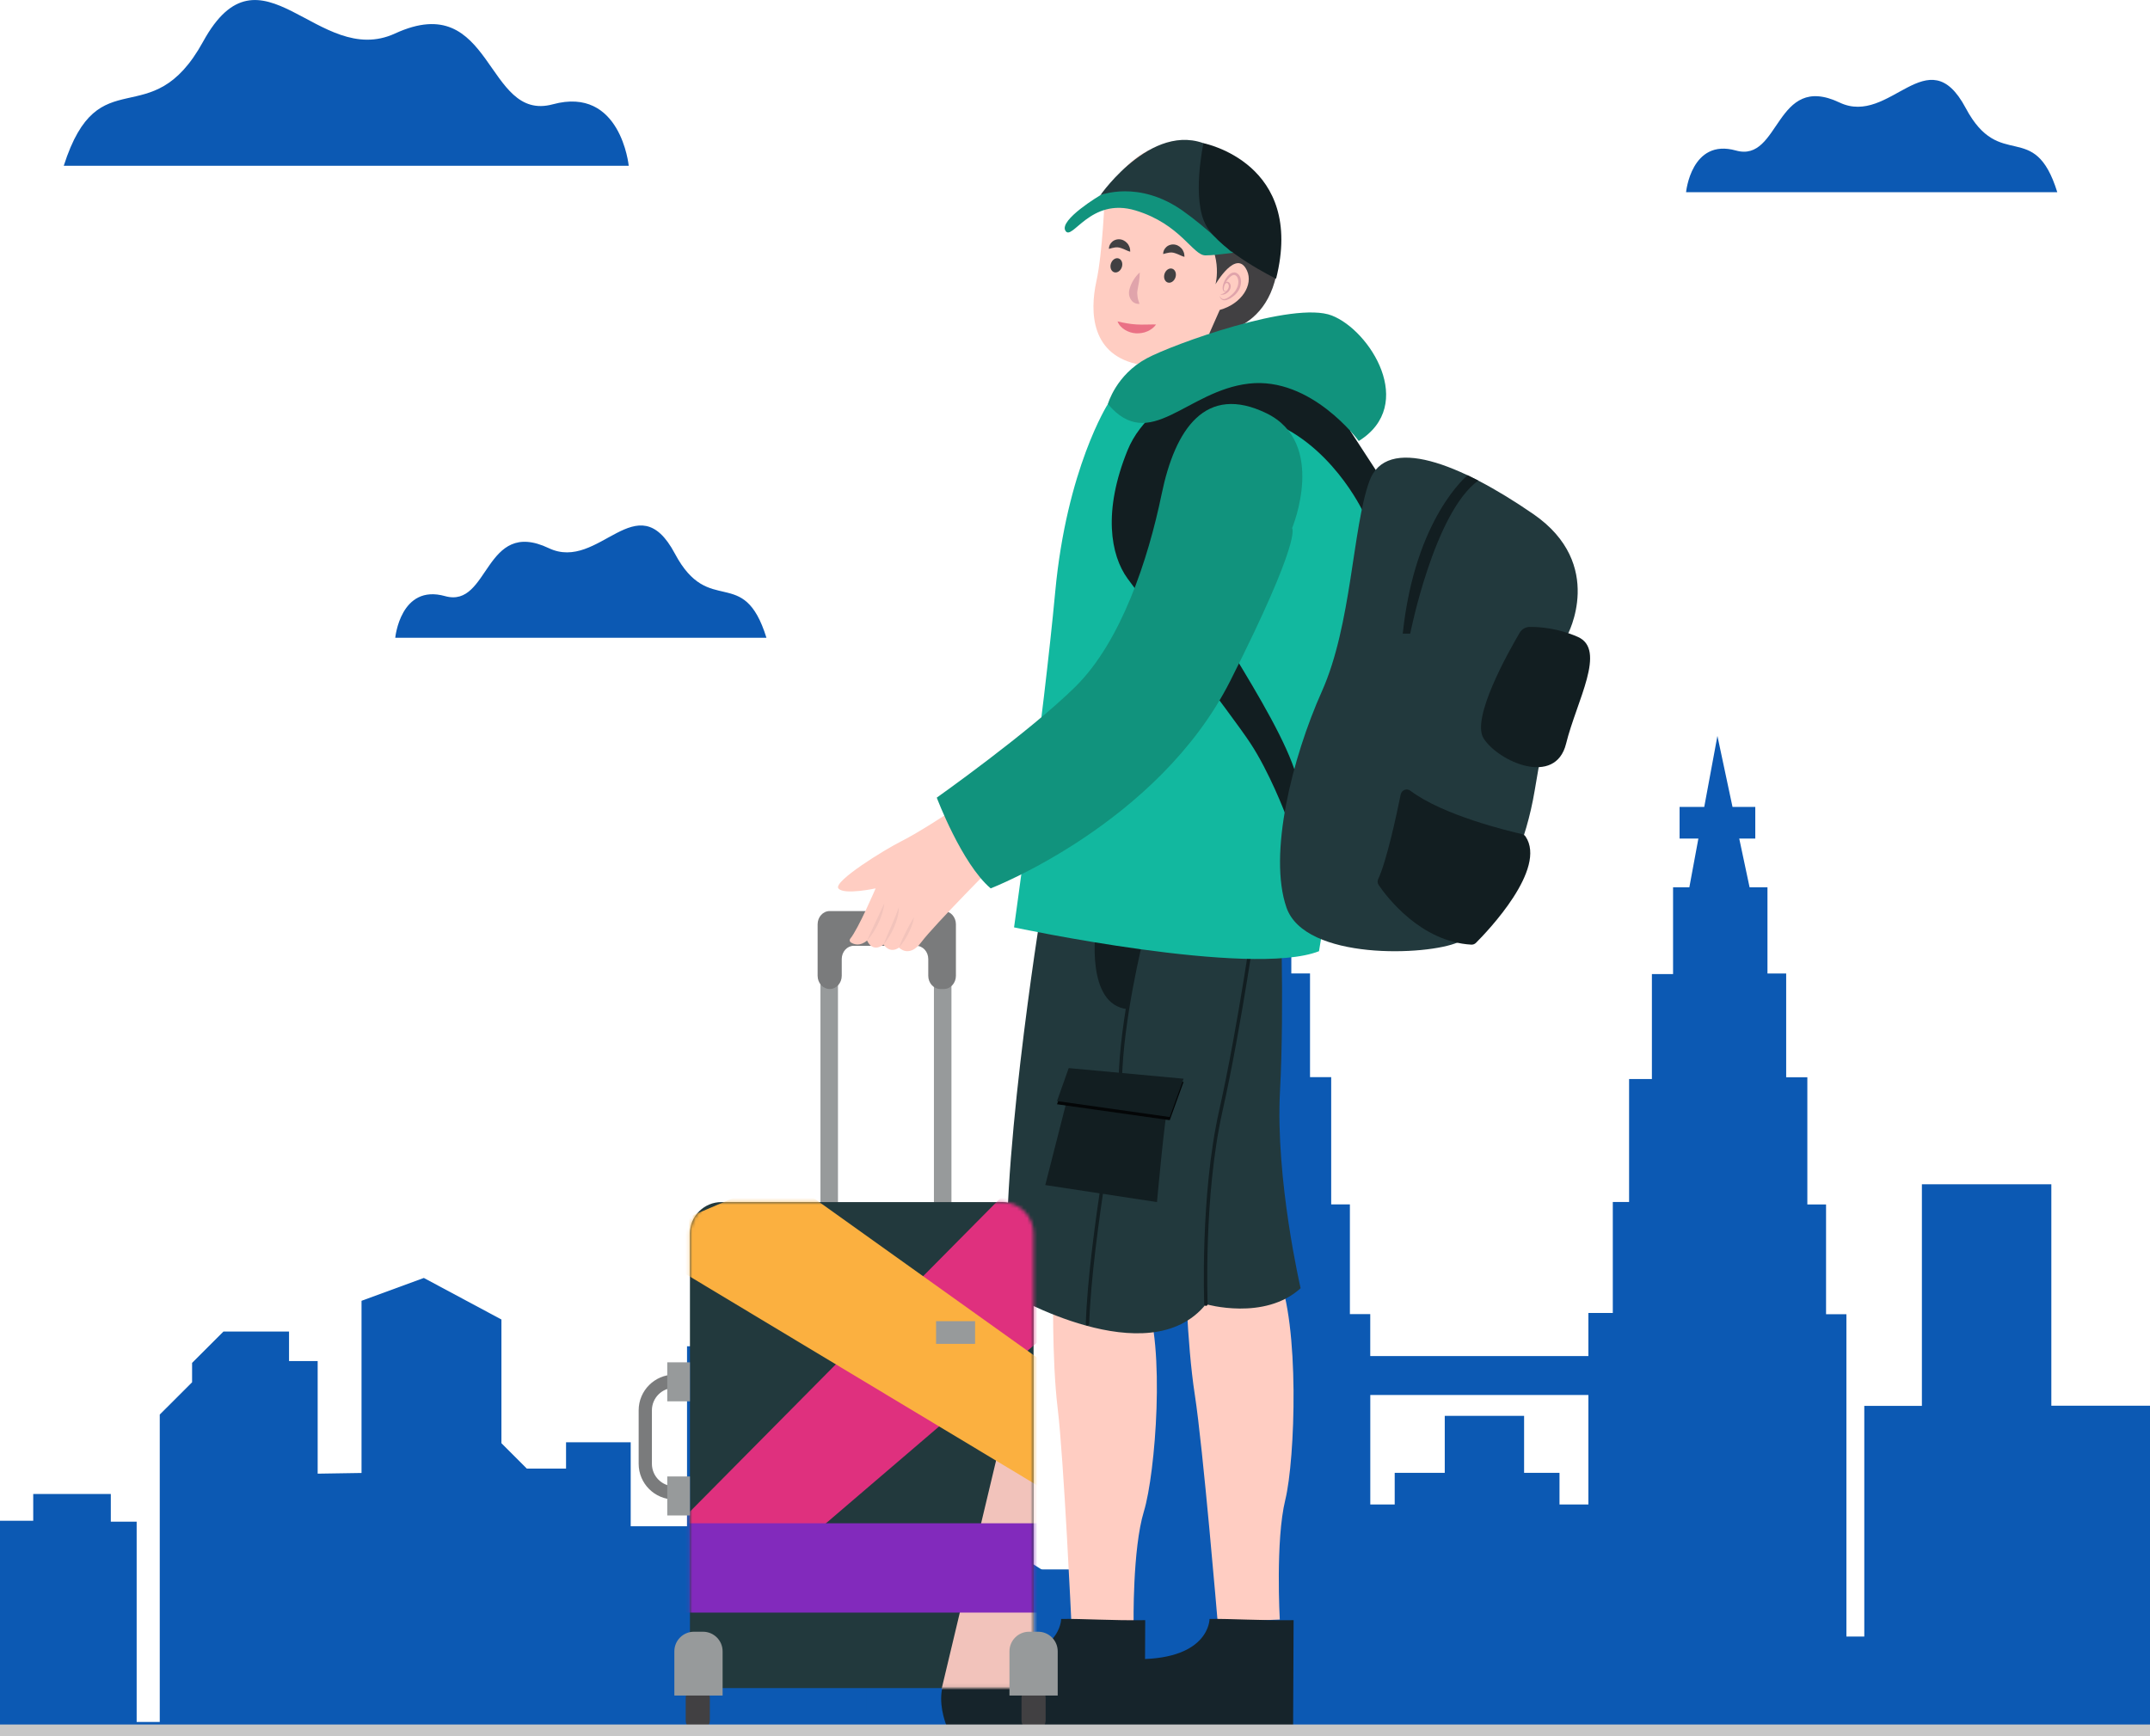 <svg width="629" height="508" viewBox="0 0 629 508" fill="none" xmlns="http://www.w3.org/2000/svg">
<g clip-path="url(#clip0_1666_8712)">
<path d="M600.134 411.38V346.539H562.265V411.38H545.413V478.874H540.18V384.558H534.227V352.444H528.754V315.217H522.56V284.866H517.087V259.628H511.854L508.829 245.383H513.522V236.119H506.861L502.444 215.345L498.591 236.119H491.377V245.383H496.875L494.234 259.628H489.469V285.034H483.276V315.733H476.602V351.724H471.837V384.186H464.695V396.799H400.877V384.534H394.924V352.42H389.451V315.193H383.257V284.842H377.784V259.604H372.551L369.526 245.359H374.819V236.095H367.558L363.141 215.321L359.288 236.095H352.663V245.359H357.572L354.931 259.604H350.166V285.01H343.973V315.709H337.299V351.7H332.534V384.162H325.392V478.826H316.462V459.24H288.952V392.803L272.653 387.775V376.35L250.664 360.052L227.895 376.926V388.303L212.507 392.803V506.26H629.012V411.332H600.146L600.134 411.38ZM464.695 408.2V440.231H456.246V430.966H445.887V414.297H422.674V430.966H408.031V440.231H400.889V408.2H464.707H464.695Z" fill="#0C59B3"/>
<path d="M105.768 431.014L92.937 431.218V398.263H84.559V389.623H65.379L56.197 398.803V404.468L46.738 413.925V503.872H39.981V445.259H32.419V437.158H9.722V444.995H0V503.872V506.308H309.333V462.18L300.955 456.876V428.65L287.584 419.601V412.437L266.651 391.507H257.733V474.169H253.412V500.631H240.173V393.943H200.997V446.615H184.517V422.037H165.601V429.73H154.126L146.697 422.301V386.106L124 373.949L105.768 380.634V431.014Z" fill="#0C59B3"/>
<path d="M197.288 438.778C191.527 438.778 186.846 434.098 186.846 428.338V412.676C186.846 406.916 191.527 402.236 197.288 402.236V406.112C193.663 406.112 190.722 409.052 190.722 412.676V428.338C190.722 431.962 193.663 434.902 197.288 434.902V438.778Z" fill="#7A7B7C"/>
<path d="M346.733 369.929C346.733 369.929 347.165 392.755 349.554 408.14C351.942 423.525 356.239 474.637 356.239 474.637L374.411 473.905C374.411 473.905 373.115 450.731 376.02 438.886C378.924 427.042 380.317 387.366 373.739 372.497C367.162 357.628 346.733 369.929 346.733 369.929Z" fill="#FFCDC2"/>
<path d="M323.184 57.712C323.184 57.712 322.584 74.022 320.747 82.35C318.779 91.315 319.175 104.168 333.614 106.724C347.705 109.209 359.132 94.183 359.132 94.183C359.132 94.183 375.528 88.171 371.171 74.166C366.814 60.161 347.105 39.831 337.551 43.359C328.009 46.888 323.184 57.724 323.184 57.724V57.712Z" fill="#FFCDC2"/>
<path d="M326.965 53.692L325.248 56.248C325.248 56.248 341.716 57.52 350.01 65.561C358.304 73.602 355.603 83.191 355.603 83.191C355.603 83.191 361.761 72.534 364.821 79.194C366.718 83.311 363.297 88.903 356.851 90.691L353.743 97.712C353.743 97.712 375.948 98.336 374.075 68.873C374.075 68.873 347.813 47.032 340.024 47.704C332.234 48.376 326.977 53.68 326.977 53.68L326.965 53.692Z" fill="#414042"/>
<path d="M308.145 376.05C308.145 376.05 307.664 397.615 309.441 412.22C311.217 426.826 313.462 475.225 313.462 475.225H331.646C331.646 475.225 331.286 453.312 334.658 442.247C338.031 431.182 341.008 393.787 335.031 379.506C329.053 365.225 308.145 376.062 308.145 376.062V376.05Z" fill="#FFCDC2"/>
<path d="M334.887 504.928H276.902C276.902 504.928 268.776 485.582 289.66 485.498C310.533 485.414 310.449 473.725 310.449 473.725C316.931 473.629 325.056 474.229 335.043 474.085L334.899 504.928H334.887Z" fill="#16242B"/>
<path d="M378.3 504.928H320.315C320.315 504.928 312.189 485.582 333.074 485.498C353.947 485.414 353.863 473.725 353.863 473.725C360.344 473.629 368.47 474.229 378.456 474.085L378.312 504.928H378.3Z" fill="#16242B"/>
<path d="M321.912 57.124C321.912 57.124 309.765 64.325 311.697 67.517C313.63 70.71 318.959 57.593 332.186 61.577C345.413 65.561 348.954 74.754 352.674 74.73C356.383 74.718 364.113 73.47 364.113 73.47C364.113 73.47 349.41 45.544 321.924 57.112L321.912 57.124Z" fill="#11937D"/>
<path d="M321.912 57.124C321.912 57.124 338.259 33.579 355.027 43.275C371.795 52.972 360.188 73.674 360.188 73.674C360.188 73.674 353.035 66.629 346.001 61.661C333.086 52.552 321.912 57.124 321.912 57.124Z" fill="#22393D"/>
<path d="M245.155 284.014H240.029V373.841H245.155V284.014Z" fill="#979A9B"/>
<path d="M278.354 284.014H273.229V373.841H278.354V284.014Z" fill="#979A9B"/>
<path d="M239.201 285.526V270.465C239.201 268.317 240.786 266.589 242.73 266.589H276.133C278.078 266.589 279.662 268.329 279.662 270.465V285.526C279.662 287.675 278.078 289.403 276.133 289.403H275.101C273.157 289.403 271.572 287.663 271.572 285.526V280.63C271.572 278.482 269.988 276.754 268.044 276.754H249.788C247.843 276.754 246.259 278.494 246.259 280.63V285.526C246.259 287.675 244.674 289.403 242.73 289.403C240.786 289.403 239.201 287.663 239.201 285.526Z" fill="#7A7B7C"/>
<path d="M304.568 266.589C304.568 266.589 291.497 347.703 295.23 378.51C295.23 378.51 336.003 402.476 352.807 381.618C352.807 381.618 369.922 386.598 380.509 376.95C380.509 376.95 373.115 345.207 374.471 319.381C375.84 293.555 374.471 259.94 374.471 259.94L304.556 266.577L304.568 266.589Z" fill="#22393D"/>
<path d="M352.807 381.618C352.807 381.618 351.558 349.996 357.163 325.046C362.769 300.084 367.438 266.589 367.438 266.589" stroke="#121E21" stroke-linecap="round" stroke-linejoin="round"/>
<path d="M320.591 271.773C320.591 271.773 317.483 294.047 329.857 295.283L335.379 268.353L320.591 271.773Z" fill="#121E21"/>
<path d="M333.974 274.726C333.974 274.726 328.057 298.379 327.745 316.273C327.745 316.273 318.983 361.708 318.155 387.378" stroke="#121E21" stroke-linecap="round" stroke-linejoin="round"/>
<path d="M277.334 237.955C277.334 237.955 268.776 243.607 263.795 246.103C258.814 248.588 243.714 257.924 245.275 259.952C246.835 261.981 256.173 259.952 256.173 259.952C256.173 259.952 251.108 271.821 248.743 274.69C248.467 275.026 248.551 275.53 248.923 275.77C249.836 276.358 251.576 276.982 253.677 275.206C253.677 275.206 255.081 278.962 258.502 276.382C258.502 276.382 260.218 279.214 263.015 277.282C263.015 277.282 265.967 280.498 269.556 275.674C273.133 270.849 292.121 251.708 292.121 251.708L277.334 237.967V237.955Z" fill="#FFCDC2"/>
<path d="M324.12 118.221C324.12 118.221 312.069 137.111 308.709 173.21C305.36 209.308 296.67 271.365 296.67 271.365C296.67 271.365 365.973 286.15 385.886 278.338C385.886 278.338 390.867 247.291 392.523 244.387C394.18 241.483 410.996 148.212 394.6 131.11C378.204 114.009 355.699 97.844 324.108 118.209L324.12 118.221Z" fill="#12B89F"/>
<path d="M352.086 41.907C352.086 41.907 381.877 47.656 373.331 81.558C373.331 81.558 357.5 73.854 352.975 66.185C348.462 58.529 352.086 41.907 352.086 41.907Z" fill="#121E21"/>
<path d="M398.717 149.628C398.717 149.628 389.139 129.178 370.138 122.818C370.138 122.818 337.359 142.739 342.34 157.884C347.321 173.03 373.667 207.88 379.272 226.974L375.948 237.967C375.948 237.967 371.387 225.93 365.781 217.433C360.176 208.924 334.863 176.15 329.881 169.297C324.9 162.457 322.62 149.592 329.881 131.746C337.143 113.901 364.329 105.608 379.056 109.341C393.784 113.073 395.044 126.094 395.044 126.094L403.494 139.067C403.494 139.067 400.169 141.971 398.717 149.652V149.628Z" fill="#121E21"/>
<path d="M324.12 118.221C324.12 118.221 326.461 109.725 335.475 104.864C343.072 100.76 378.42 87.967 389.631 92.323C400.841 96.68 414.524 118.461 397.516 129.046C397.516 129.046 383.701 110.169 365.397 112.245C347.093 114.321 336.363 132.754 324.12 118.221Z" fill="#11937D"/>
<path d="M274.057 233.394C274.057 233.394 281.319 252.692 289.829 259.952C289.829 259.952 338.799 241.075 359.96 199.168C381.121 157.26 378.012 154.56 378.012 154.56C378.012 154.56 388.382 129.67 370.546 120.945C352.699 112.233 343.781 125.506 339.844 144.599C335.907 163.681 328.021 187.755 314.53 201.028C301.039 214.301 274.069 233.394 274.069 233.394H274.057Z" fill="#11937D"/>
<path d="M458.526 185.883C458.526 185.883 469.941 165.133 448.564 150.408C427.187 135.683 405.57 127.09 400.613 140.819C395.656 154.548 395.452 182.774 386.738 202.276C378.024 221.777 370.967 249.992 376.368 265.557C381.757 281.122 417.657 279.67 426.575 275.722C426.575 275.722 443.799 262.233 448.984 231.33C454.169 200.416 458.526 185.895 458.526 185.895V185.883Z" fill="#22393D"/>
<path d="M447.58 183.446C446.343 183.446 445.203 184.106 444.579 185.174C441.194 190.935 430.344 210.256 434.041 216.065C438.398 222.905 455.045 230.226 458.166 217.625C461.275 205.024 470.121 190.083 461.575 186.351C455.729 183.794 450.376 183.422 447.592 183.446H447.58Z" fill="#121E21"/>
<path d="M409.795 232.422C408.571 238.459 405.666 252.008 403.206 257.216C402.942 257.792 402.978 258.44 403.338 258.968C405.762 262.521 415.665 275.578 430.452 276.418C430.956 276.442 431.448 276.25 431.808 275.89C435.217 272.481 452.705 254.192 446.295 244.747C446.055 244.387 445.671 244.159 445.251 244.063C441.494 243.211 422.158 238.603 412.616 231.378C411.572 230.586 410.071 231.15 409.807 232.434L409.795 232.422Z" fill="#121E21"/>
<path d="M429.348 139.067C429.348 139.067 413.96 151.488 410.383 185.415H412.568C412.568 185.415 419.565 149.976 432.48 140.627L429.36 139.079L429.348 139.067Z" fill="#121E21"/>
<path d="M204.814 493.959H203.469C201.892 493.959 200.613 495.238 200.613 496.815V503.452C200.613 505.029 201.892 506.308 203.469 506.308H204.814C206.391 506.308 207.67 505.029 207.67 503.452V496.815C207.67 495.238 206.391 493.959 204.814 493.959Z" fill="#414042"/>
<path d="M303.055 493.959H301.711C300.133 493.959 298.854 495.238 298.854 496.815V503.452C298.854 505.029 300.133 506.308 301.711 506.308H303.055C304.633 506.308 305.912 505.029 305.912 503.452V496.815C305.912 495.238 304.633 493.959 303.055 493.959Z" fill="#414042"/>
<path d="M211.067 351.748H293.177C298.266 351.748 302.383 355.876 302.383 360.952V493.959H201.849V360.952C201.849 355.864 205.978 351.748 211.055 351.748H211.067Z" fill="#22393D"/>
<mask id="mask0_1666_8712" style="mask-type:luminance" maskUnits="userSpaceOnUse" x="201" y="351" width="102" height="143">
<path d="M211.067 351.748H293.177C298.266 351.748 302.383 355.876 302.383 360.952V493.959H201.849V360.952C201.849 355.864 205.978 351.748 211.055 351.748H211.067Z" fill="white"/>
</mask>
<g mask="url(#mask0_1666_8712)">
<path d="M296.154 347.079L172.598 471.865L228.927 456.624L335.067 365.753L296.154 347.079Z" fill="#DF307E"/>
<path d="M293.045 420.525L272.197 507.964H315.766L316.318 422.853L293.045 420.525Z" fill="#F2C3BB"/>
<path d="M229.239 344.283L318.563 408.08L313.594 440.747L184.733 363.269L229.239 344.283Z" fill="#FBB040"/>
<path d="M195.632 445.727H312.346V471.865H190.338L195.632 445.727Z" fill="#822ABC"/>
</g>
<path d="M203.013 477.469H205.678C208.834 477.469 211.403 480.038 211.403 483.194V496.143H197.288V483.194C197.288 480.038 199.856 477.469 203.013 477.469Z" fill="#979A9B"/>
<path d="M301.051 477.469H303.716C306.872 477.469 309.441 480.038 309.441 483.194V496.143H295.326V483.194C295.326 480.038 297.894 477.469 301.051 477.469Z" fill="#979A9B"/>
<path d="M285.267 386.598H273.853V393.235H285.267V386.598Z" fill="#979A9B"/>
<path d="M201.849 398.635H195.211V410.048H201.849V398.635Z" fill="#979A9B"/>
<path d="M201.849 432.034H195.211V443.447H201.849V432.034Z" fill="#979A9B"/>
<path d="M312.19 321.721L305.804 346.767L338.487 351.748C338.487 351.748 340.816 325.922 341.752 323.269C342.688 320.617 312.19 321.709 312.19 321.709V321.721Z" fill="#121E21"/>
<path d="M312.658 313.477L309.237 323.125L342.22 327.782L346.265 316.585L312.658 313.477Z" fill="#040607"/>
<path d="M312.658 312.541L309.237 322.189L342.22 326.858L346.265 315.649L312.658 312.541Z" fill="#121E21"/>
<path d="M253.676 275.194C254.481 273.321 255.357 271.545 256.197 269.745C256.629 268.845 257.037 267.945 257.457 267.045C257.877 266.145 258.261 265.221 258.718 264.309C258.513 266.337 257.841 268.281 256.989 270.117C256.545 271.029 256.077 271.929 255.525 272.781C254.985 273.633 254.385 274.462 253.688 275.206L253.676 275.194Z" fill="#F2C3BB"/>
<path d="M258.501 276.37C259.198 274.498 260.026 272.721 260.794 270.921C261.574 269.121 262.318 267.345 262.954 265.449C262.991 266.457 262.822 267.465 262.57 268.437C262.33 269.409 261.97 270.345 261.586 271.269C261.178 272.181 260.734 273.069 260.218 273.934C259.702 274.786 259.15 275.626 258.49 276.382L258.501 276.37Z" fill="#F2C3BB"/>
<path d="M263.015 277.27C263.555 275.662 264.275 274.174 265.007 272.697C265.763 271.221 266.531 269.781 267.42 268.341C267.168 270.021 266.519 271.593 265.775 273.081C265.007 274.57 264.143 275.998 263.003 277.258L263.015 277.27Z" fill="#F2C3BB"/>
<path d="M340.288 74.322C340.276 73.494 340.66 72.774 341.284 72.222C341.908 71.669 342.928 71.382 343.853 71.597C344.789 71.802 345.437 72.378 345.905 72.99C346.109 73.314 346.265 73.662 346.385 74.01C346.469 74.382 346.541 74.754 346.517 75.162C346.097 75.054 345.785 74.91 345.485 74.778C345.185 74.646 344.885 74.538 344.645 74.406C344.117 74.214 343.696 74.022 343.348 73.962C343 73.89 342.676 73.842 342.172 73.902C341.668 73.962 341.068 74.13 340.3 74.334L340.288 74.322Z" fill="#414042"/>
<path d="M324.42 72.81C324.408 71.982 324.792 71.261 325.416 70.71C326.041 70.157 327.061 69.869 327.985 70.085C328.921 70.289 329.569 70.865 330.037 71.478C330.241 71.802 330.398 72.15 330.518 72.498C330.602 72.87 330.674 73.242 330.65 73.65C330.229 73.542 329.917 73.398 329.617 73.266C329.317 73.134 329.017 73.026 328.777 72.894C328.249 72.702 327.829 72.51 327.481 72.45C327.133 72.378 326.809 72.33 326.305 72.39C325.8 72.45 325.2 72.618 324.432 72.822L324.42 72.81Z" fill="#414042"/>
<path d="M343.888 81.17C344.254 80.056 343.836 78.918 342.955 78.628C342.073 78.338 341.061 79.007 340.695 80.121C340.329 81.236 340.746 82.374 341.628 82.664C342.51 82.954 343.521 82.285 343.888 81.17Z" fill="#414042"/>
<path d="M328.202 78.165C328.569 77.051 328.151 75.912 327.269 75.623C326.387 75.333 325.376 76.002 325.01 77.116C324.643 78.231 325.061 79.369 325.943 79.659C326.824 79.948 327.836 79.28 328.202 78.165Z" fill="#414042"/>
<path d="M333.446 79.734C333.458 81.582 333.086 83.262 332.81 84.787C332.738 85.159 332.702 85.531 332.702 85.747C332.702 85.771 332.714 85.999 332.738 86.167L332.786 86.647C332.81 86.947 332.846 87.223 332.942 87.607L333.374 88.915C332.834 88.963 332.318 88.867 331.85 88.603C331.37 88.363 330.95 87.895 330.698 87.391C330.565 87.139 330.481 86.887 330.409 86.635C330.349 86.395 330.301 86.203 330.289 85.795C330.289 85.159 330.409 84.691 330.553 84.234C330.83 83.334 331.226 82.542 331.694 81.798C332.186 81.054 332.726 80.346 333.434 79.734H333.446Z" fill="#E0A4AB"/>
<path d="M326.917 94.039C328.021 94.303 328.945 94.495 329.857 94.639C330.758 94.783 331.61 94.903 332.486 94.939C333.35 94.963 334.226 95.023 335.163 94.975C335.631 94.999 336.099 94.927 336.615 94.951C337.119 94.951 337.635 94.903 338.223 94.963C337.887 95.419 337.491 95.803 337.059 96.151C336.603 96.451 336.147 96.788 335.631 96.968C334.61 97.424 333.47 97.58 332.33 97.532C331.19 97.472 330.073 97.112 329.113 96.523C328.165 95.936 327.325 95.107 326.941 94.027L326.917 94.039Z" fill="#EA7185"/>
<path d="M356.839 86.575C356.887 86.995 357.091 87.439 357.5 87.679C357.896 87.931 358.412 87.907 358.832 87.787C359.696 87.523 360.416 87.019 361.088 86.467C361.772 85.903 362.325 85.159 362.697 84.319C363.057 83.478 363.189 82.506 362.985 81.57C362.877 81.102 362.661 80.646 362.301 80.274C361.953 79.902 361.388 79.65 360.86 79.734C360.332 79.794 359.9 80.106 359.564 80.406C359.228 80.706 358.94 81.054 358.688 81.426C358.196 82.17 357.848 82.999 357.716 83.886C357.692 84.319 357.632 84.835 357.992 85.219C358.196 85.399 358.484 85.363 358.676 85.267C358.88 85.171 359.036 85.027 359.204 84.895C359.024 85.003 358.832 85.111 358.64 85.159C358.448 85.219 358.244 85.195 358.148 85.063C357.944 84.787 358.016 84.331 358.1 83.947C358.292 83.154 358.676 82.41 359.18 81.774C359.684 81.174 360.32 80.526 360.932 80.466C361.544 80.394 362.061 81.018 362.217 81.738C362.565 83.227 361.82 84.859 360.668 85.963C360.08 86.527 359.432 87.067 358.7 87.367C358.34 87.523 357.944 87.595 357.584 87.439C357.235 87.295 356.959 86.935 356.827 86.527L356.839 86.575Z" fill="#E0A4AB"/>
<path d="M357.944 83.502C358.304 83.082 358.868 82.602 359.18 82.915C359.516 83.191 359.588 83.766 359.42 84.211C359.264 84.679 358.916 85.111 358.508 85.459C358.088 85.783 357.62 86.143 357.031 86.083C357.284 86.263 357.62 86.251 357.92 86.203C358.22 86.143 358.508 86.023 358.772 85.855C359.3 85.531 359.756 85.039 359.972 84.391C360.176 83.754 360.056 82.927 359.396 82.53C359.24 82.446 359.036 82.398 358.844 82.446C358.664 82.494 358.52 82.603 358.412 82.71C358.196 82.939 358.04 83.203 357.944 83.49V83.502Z" fill="#E0A4AB"/>
<path d="M629 504.616H0V508H629V504.616Z" fill="#C7C7C7"/>
<path d="M18.652 48.508H183.941C183.941 48.508 181.612 25.118 161.736 30.518C141.86 35.919 144.416 -3.48 115.562 9.805C93.069 20.162 76.361 -18.685 59.425 12.169C44.11 40.071 28.926 16.417 18.652 48.508Z" fill="#0C59B3"/>
<path d="M224.246 186.627H115.634C115.634 186.627 117.158 170.773 130.217 174.434C143.276 178.094 141.596 151.392 160.56 160.405C175.347 167.425 186.318 141.095 197.444 162.001C207.502 180.902 217.476 164.881 224.234 186.627H224.246Z" fill="#0C59B3"/>
<path d="M601.886 56.236H493.274C493.274 56.236 494.798 40.383 507.857 44.044C520.916 47.704 519.235 21.002 538.2 30.014C552.987 37.035 563.957 10.705 575.084 31.61C585.142 50.512 595.116 34.491 601.874 56.236H601.886Z" fill="#0C59B3"/>
</g>
<defs>
<clipPath id="clip0_1666_8712">
<rect width="629" height="508" fill="white"/>
</clipPath>
</defs>
</svg>
